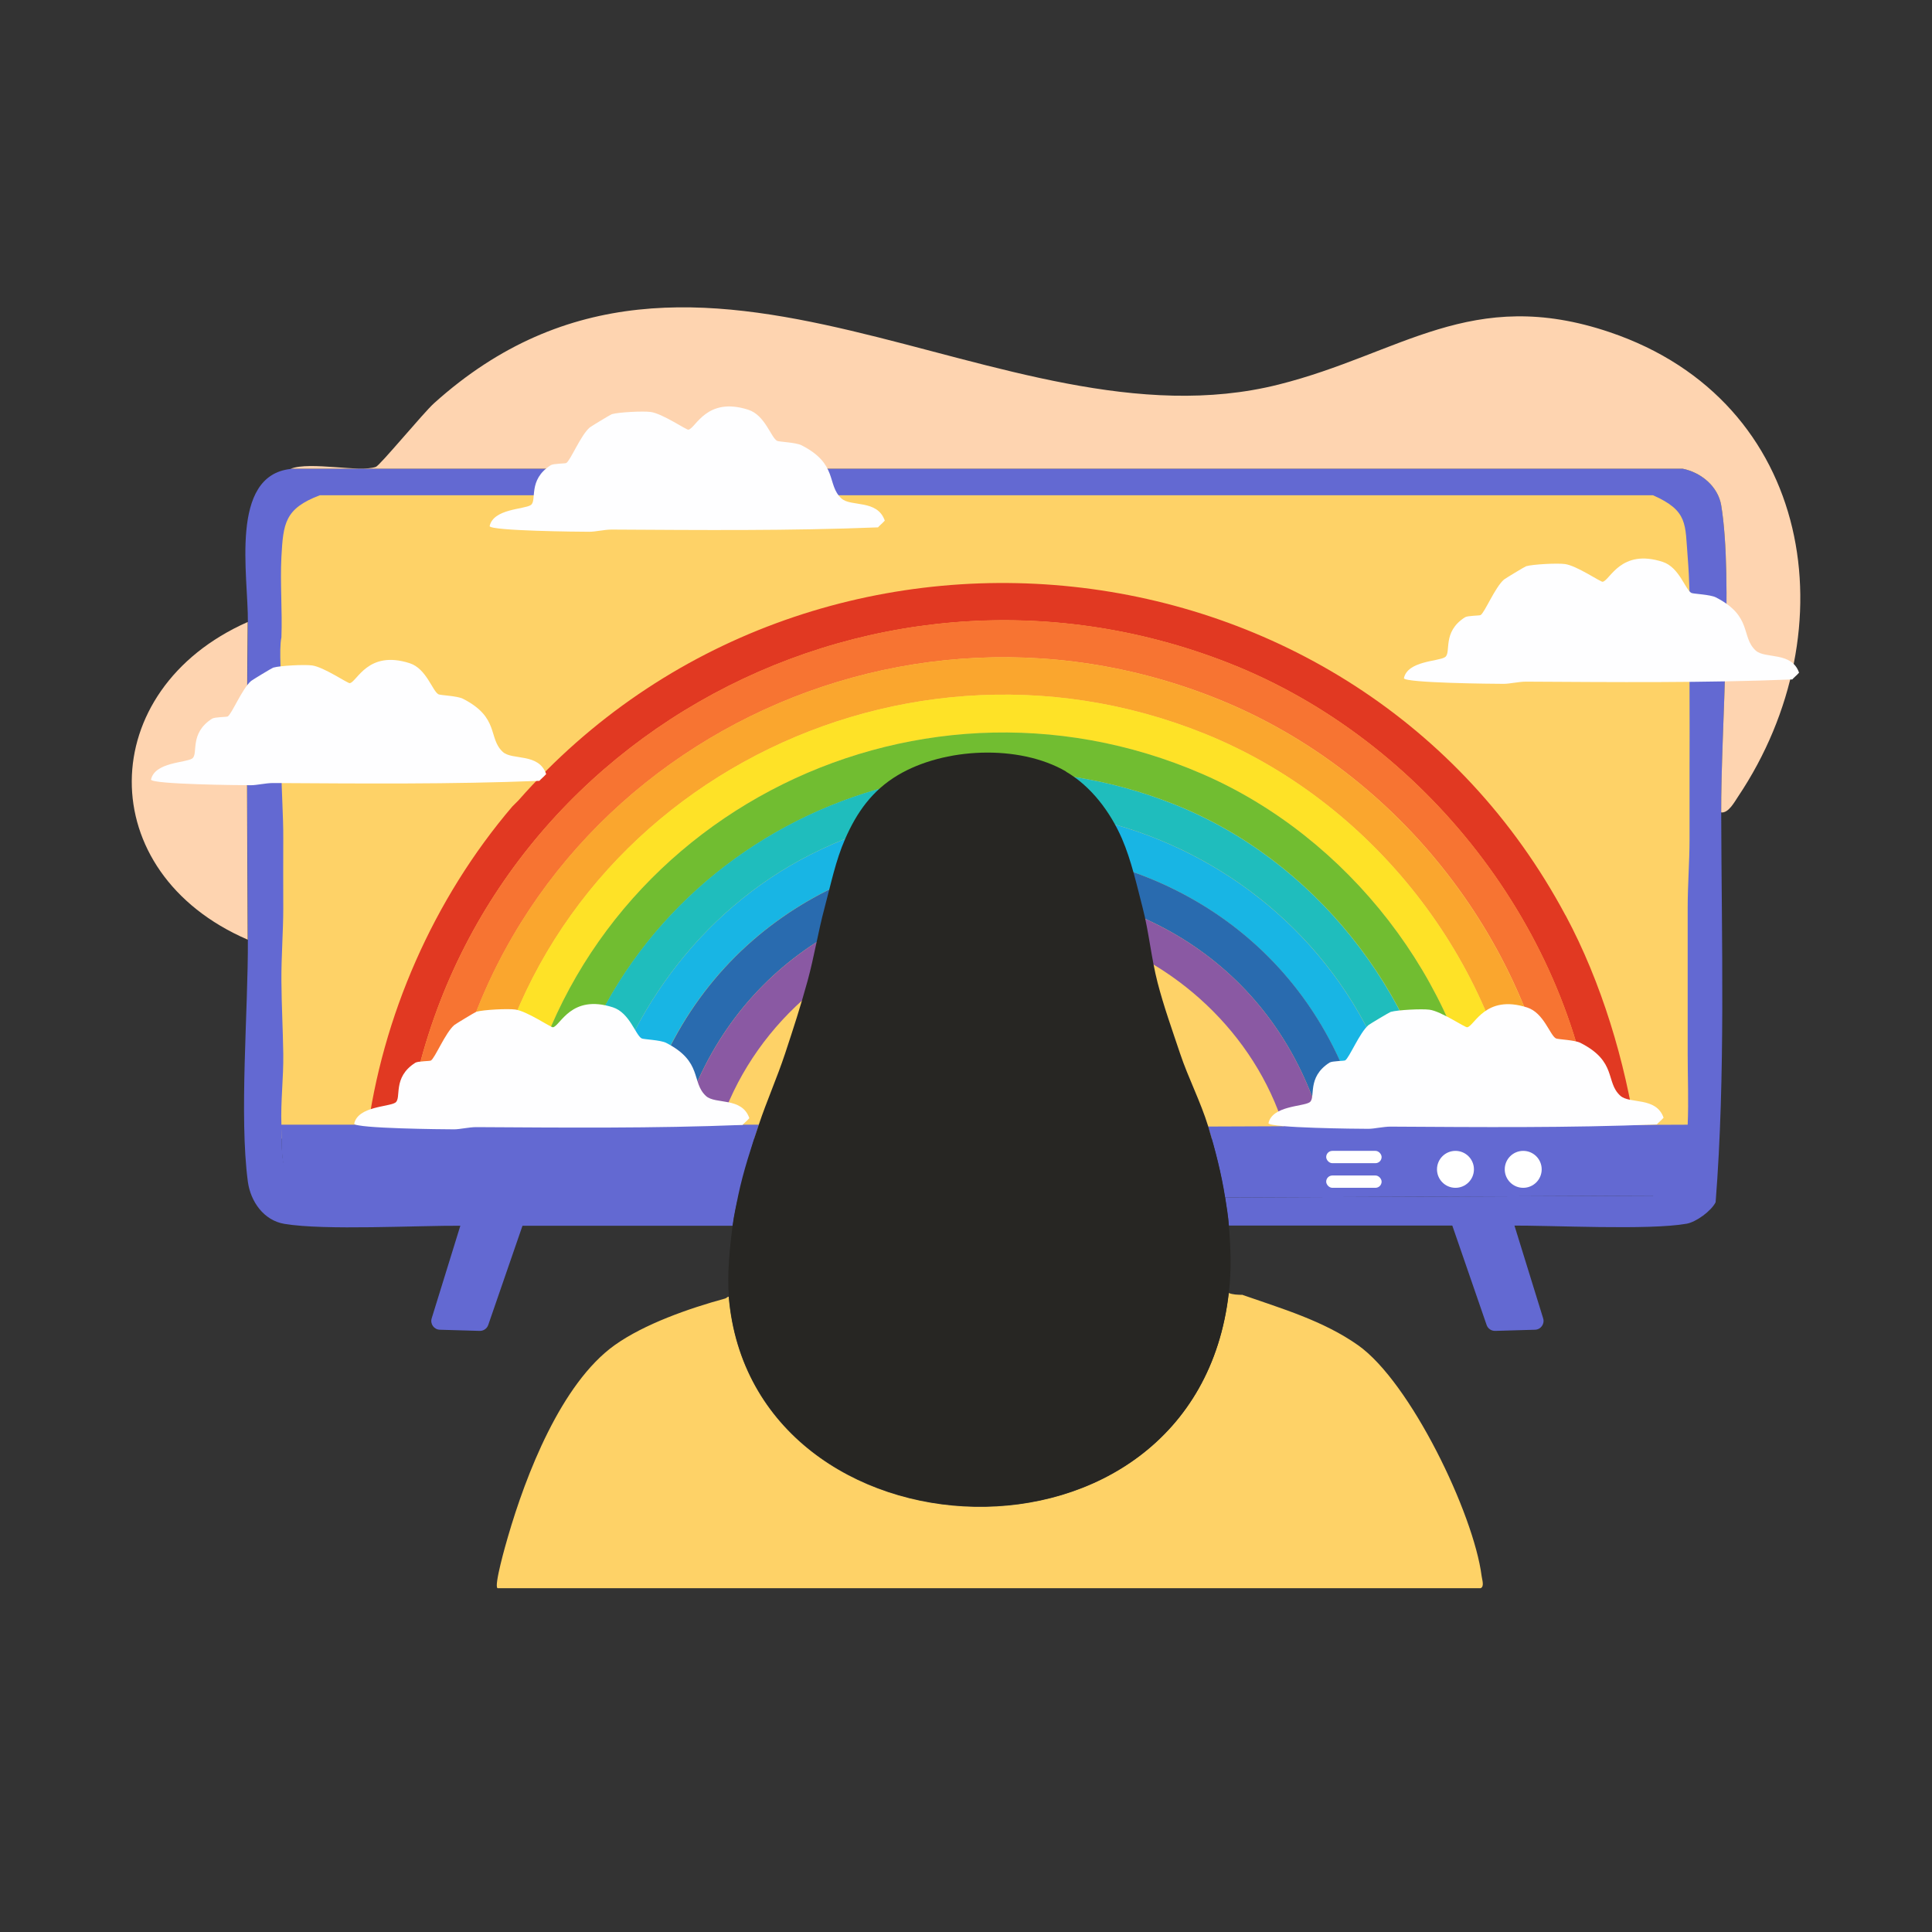 <svg width="220" height="220" viewBox="0 0 220 220" fill="none" xmlns="http://www.w3.org/2000/svg">
<rect x="0" y="0" width="220" height="220" fill="#333333" stroke="none"/>
<path d="M193.782 55.332H29.723V129.649H193.782V55.332Z" fill="#FED267"/>
<path d="M178.276 104.231C182.364 111.85 185.063 120.874 186.335 129.398C184.909 129.995 183.27 129.687 181.727 129.745C179.163 105.981 162.216 84.277 139.949 75.522C98.343 59.167 51.918 85.528 46.134 129.745C45.363 129.725 42.028 129.995 41.758 129.398C43.493 115.737 49.392 102.326 58.338 91.839C58.492 91.666 58.782 91.416 59.032 91.146C92.29 53.356 154.466 59.687 178.276 104.25V104.231Z" fill="#E13922"/>
<path d="M181.726 129.725C180.357 129.783 178.95 129.725 177.581 129.725C174.67 107.655 159.458 88.01 138.79 79.64C100.077 63.978 56.293 88.222 50.509 129.494C49.102 129.494 47.598 129.764 46.133 129.725C51.917 85.509 98.342 59.148 139.947 75.503C162.215 84.258 179.181 105.962 181.726 129.725Z" fill="#F77432"/>
<path d="M177.583 129.725C176.118 129.745 174.614 129.475 173.207 129.494C170.411 109.291 156.125 91.185 137.173 83.546C101.332 69.096 60.46 91.281 54.869 129.494C53.423 129.494 51.957 129.494 50.492 129.494C56.276 88.222 100.06 63.978 138.773 79.64C159.441 88.01 174.653 107.656 177.564 129.725H177.583Z" fill="#FAA62E"/>
<path d="M173.205 129.494C171.74 129.494 170.294 129.494 168.829 129.494C166.207 111.6 153.482 95.322 136.94 88.145C103.567 73.656 65.162 93.802 59.012 129.494C57.624 129.494 56.255 129.494 54.867 129.494C60.439 91.281 101.331 69.096 137.172 83.546C156.123 91.185 170.39 109.291 173.205 129.494Z" fill="#FEE227"/>
<path d="M168.828 129.495C167.363 129.495 165.936 129.495 164.452 129.495C161.328 112.832 149.606 97.9 133.72 91.589C103.528 79.602 69.519 97.65 63.62 129.495C62.058 129.495 60.573 129.495 59.012 129.495C65.162 93.802 103.567 73.656 136.94 88.145C153.482 95.322 166.206 111.619 168.828 129.495Z" fill="#71BD31"/>
<path d="M164.453 129.494C163.065 129.494 161.522 129.745 160.076 129.725C154.119 99.055 120.245 83.123 92.27 97.323C79.584 103.769 70.851 115.968 67.747 129.725C66.378 129.745 64.913 129.475 63.602 129.494C69.501 97.631 103.51 79.582 133.702 91.589C149.588 97.9 161.31 112.831 164.434 129.494H164.453Z" fill="#1FBDBD"/>
<path d="M160.076 129.725C158.534 129.706 156.991 129.533 155.468 129.494C145.501 85.778 82.591 85.932 72.585 129.494C70.985 129.533 69.366 129.706 67.746 129.725C70.85 115.968 79.584 103.769 92.27 97.323C120.244 83.123 154.099 99.055 160.076 129.725Z" fill="#18B5E4"/>
<path d="M155.488 129.494C153.965 129.456 152.404 129.552 150.88 129.494C141.202 91.647 87.027 91.839 77.213 129.494C75.69 129.552 74.129 129.456 72.606 129.494C82.592 85.932 145.521 85.778 155.488 129.494Z" fill="#296BAF"/>
<path d="M150.882 129.494C150.13 129.456 146.814 129.648 146.506 129.379C143.517 118.565 134.706 109.926 124.064 106.52C123.601 106.366 122.078 105.924 121.654 106.289C120.343 105.5 118.685 105.654 118.087 105.366C116.584 104.654 115.292 102.903 113.248 102.614C110.183 102.172 107.233 103.557 105.768 106.289C94.354 108.983 84.811 118.065 81.591 129.379C81.244 129.648 77.986 129.456 77.215 129.494C87.028 91.839 141.204 91.647 150.882 129.494Z" fill="#8A59A3"/>
<path d="M33.104 53.376H191.62C193.683 53.799 195.631 55.357 195.997 57.532C197.385 65.921 195.958 83.142 195.997 92.532C196.035 107.251 196.498 122.394 195.361 136.902C194.859 137.903 193.143 139.153 192.064 139.346C187.687 140.116 176.814 139.519 171.705 139.558C168.678 139.558 165.574 139.558 162.528 139.558H139.932C139.836 138.48 139.662 137.441 139.508 136.363L188.227 136.152C192.951 134.536 192.006 131.861 192.179 128.07C192.295 125.3 192.179 122.721 192.179 119.989C192.179 117.257 192.179 114.448 192.179 111.696C192.179 108.945 192.179 106.155 192.179 103.403C192.179 100.652 192.392 98.15 192.392 95.533C192.392 92.916 192.392 90.146 192.392 87.452C192.392 84.758 192.411 82.064 192.392 79.371C192.353 74.06 192.604 68.711 192.179 63.419C191.871 59.687 192.257 58.167 188.227 56.396H36.42C32.41 57.916 32.256 59.61 32.044 63.419C31.889 66.44 32.159 69.538 32.044 72.578C31.735 74.041 32.082 77.427 32.044 79.178C32.044 79.255 32.044 79.313 32.044 79.39C32.005 82.084 32.044 84.777 32.044 87.471C32.044 90.165 32.275 92.897 32.256 95.552C32.236 98.208 32.256 100.805 32.256 103.422C32.256 106.039 32.024 108.964 32.044 111.715C32.063 114.467 32.217 117.257 32.256 120.008C32.294 122.76 31.947 125.396 32.044 128.09C32.178 132.034 31.619 134.401 35.996 136.171H84.079C83.848 137.326 83.597 138.403 83.443 139.577H61.696C58.726 139.577 55.7 139.577 52.75 139.577C47.467 139.538 36.998 140.135 32.391 139.365C30.038 138.98 28.535 136.825 28.226 134.574C27.224 127.108 28.265 115.025 28.226 107.02C28.168 94.975 28.091 82.892 28.226 70.847C28.284 65.575 26.067 54.145 33.123 53.395L33.104 53.376Z" fill="#6369D2"/>
<path d="M195.995 92.532C195.956 83.142 197.383 65.921 195.995 57.532C195.628 55.377 193.7 53.799 191.618 53.376H33.102C35.357 52.51 40.929 53.818 42.799 53.164C43.262 53.01 48.217 47.007 49.412 45.929C79.546 18.78 113.921 51.74 145.578 43.793C159.479 40.311 167.557 32.499 183.309 37.829C206.521 45.679 210.628 71.732 197.922 90.704C197.498 91.339 196.824 92.609 195.995 92.513V92.532Z" fill="#FED4B0"/>
<path d="M28.206 107.001C10.469 99.343 10.739 78.562 28.206 70.827C28.071 82.873 28.148 94.956 28.206 107.001Z" fill="#FED4B0"/>
<path d="M193.078 128.071C192.904 131.861 193.849 134.536 189.125 136.152L139.487 136.364C139.062 133.651 138.368 130.899 137.559 128.282L192.139 128.071H193.078Z" fill="#6369D2"/>
<path d="M86.411 128.071C85.524 130.745 84.637 133.909 84.059 136.66H35.976C31.599 134.89 32.178 132.015 32.023 128.071H86.392H86.411Z" fill="#6369D2"/>
<path d="M141.415 147.427C145.926 149.005 150.688 150.39 154.641 153.18C160.598 157.375 167.809 172.364 168.715 179.464C168.753 179.83 169.062 180.676 168.599 180.85H56.662C56.199 180.676 57.626 175.712 57.838 175C59.882 167.958 63.892 157.548 69.984 153.18C73.377 150.756 78.525 148.967 82.555 147.87C82.767 147.812 82.805 147.658 82.979 147.658C85.562 178.425 136.094 180.83 139.911 147.235C140.412 147.427 140.875 147.427 141.396 147.447L141.415 147.427Z" fill="#FED267"/>
<path d="M121.366 87.856C124.258 89.53 126.456 92.493 127.767 95.514C128.827 97.977 129.444 100.786 130.119 103.384C130.832 106.135 131.102 109.137 131.815 111.888C132.529 114.64 133.454 117.199 134.38 119.97C135.305 122.741 136.712 125.434 137.58 128.263C138.37 130.88 139.084 133.65 139.508 136.344C139.681 137.402 139.855 138.461 139.932 139.538C140.144 142.174 140.241 144.56 139.932 147.196C136.115 180.792 85.583 178.387 82.999 147.62C82.787 145.022 83.096 142.117 83.424 139.538C83.578 138.365 83.829 137.287 84.06 136.133C84.638 133.381 85.525 130.706 86.412 128.051C87.299 125.396 88.494 122.702 89.4 119.97C90.364 117.045 91.135 114.698 91.965 111.677C92.716 108.925 93.16 106.116 93.892 103.384C94.625 100.651 95.146 98.015 96.245 95.514C97.575 92.474 99.329 90.011 102.221 88.279C107.504 85.124 116.006 84.72 121.404 87.856H121.366Z" fill="#272623"/>
<path d="M62.175 88.164C61.905 88.472 61.577 88.722 61.423 88.915C51.339 89.319 41.198 89.222 31.096 89.165C30.267 89.165 29.245 89.415 28.57 89.415C27.356 89.415 17.369 89.319 17.195 88.78C17.619 86.779 21.128 86.875 21.88 86.375C22.632 85.874 21.495 83.527 24.155 81.834C24.464 81.641 25.794 81.66 25.929 81.584C26.392 81.314 27.568 78.428 28.59 77.543C28.724 77.427 30.98 76.061 31.115 76.023C31.925 75.792 34.682 75.657 35.53 75.773C36.861 75.946 39.598 77.832 39.83 77.793C40.678 77.639 41.873 73.983 46.654 75.522C48.563 76.138 49.238 78.697 49.932 79.063C50.163 79.178 52.053 79.236 52.708 79.563C56.931 81.718 55.542 84.046 57.258 85.624C58.338 86.606 61.346 85.701 62.194 88.145L62.175 88.164Z" fill="#FEFEFF"/>
<path d="M100.733 59.302C100.463 59.61 100.135 59.86 99.981 60.052C89.898 60.456 79.757 60.36 69.654 60.303C68.825 60.303 67.804 60.553 67.129 60.553C65.914 60.553 55.927 60.456 55.754 59.918C56.178 57.917 59.687 58.013 60.439 57.513C61.191 57.012 60.053 54.665 62.714 52.972C63.022 52.779 64.353 52.798 64.487 52.721C64.95 52.452 66.126 49.566 67.148 48.681C67.283 48.565 69.539 47.199 69.674 47.161C70.484 46.93 73.24 46.795 74.089 46.911C75.419 47.084 78.157 48.969 78.388 48.931C79.236 48.777 80.432 45.121 85.213 46.66C87.122 47.276 87.796 49.835 88.491 50.201C88.722 50.316 90.611 50.374 91.267 50.701C95.489 52.856 94.101 55.184 95.817 56.762C96.897 57.743 99.904 56.839 100.752 59.283L100.733 59.302Z" fill="#FEFEFF"/>
<path d="M204.842 76.619C204.573 76.927 204.245 77.177 204.091 77.37C194.007 77.774 183.866 77.677 173.764 77.62C172.935 77.62 171.913 77.87 171.238 77.87C170.024 77.87 160.037 77.774 159.863 77.235C160.287 75.234 163.796 75.33 164.548 74.83C165.3 74.329 164.163 71.982 166.823 70.289C167.132 70.096 168.462 70.116 168.597 70.039C169.06 69.769 170.236 66.883 171.258 65.998C171.392 65.882 173.648 64.516 173.783 64.478C174.593 64.247 177.35 64.112 178.198 64.228C179.528 64.401 182.266 66.287 182.497 66.248C183.346 66.094 184.541 62.438 189.322 63.978C191.231 64.593 191.906 67.152 192.6 67.518C192.831 67.633 194.721 67.691 195.376 68.018C199.598 70.173 198.21 72.501 199.926 74.079C201.006 75.061 204.013 74.156 204.862 76.6L204.842 76.619Z" fill="#FEFEFF"/>
<path d="M85.311 127.348C85.041 127.656 84.714 127.906 84.559 128.098C74.476 128.502 64.335 128.406 54.233 128.348C53.404 128.348 52.382 128.599 51.707 128.599C50.492 128.599 40.505 128.502 40.332 127.964C40.756 125.963 44.265 126.059 45.017 125.558C45.769 125.058 44.631 122.711 47.292 121.017C47.6 120.825 48.931 120.844 49.066 120.767C49.528 120.498 50.704 117.612 51.726 116.727C51.861 116.611 54.117 115.245 54.252 115.207C55.062 114.976 57.819 114.841 58.667 114.956C59.997 115.13 62.735 117.015 62.966 116.977C63.815 116.823 65.01 113.167 69.791 114.706C71.7 115.322 72.375 117.881 73.069 118.247C73.3 118.362 75.189 118.42 75.845 118.747C80.067 120.902 78.679 123.23 80.395 124.808C81.475 125.789 84.482 124.885 85.331 127.329L85.311 127.348Z" fill="#FEFEFF"/>
<path d="M189.421 127.29C189.151 127.598 188.823 127.848 188.669 128.04C178.585 128.445 168.444 128.348 158.342 128.291C157.513 128.291 156.491 128.541 155.816 128.541C154.602 128.541 144.615 128.445 144.441 127.906C144.866 125.905 148.374 126.02 149.126 125.52C149.878 125.02 148.741 122.691 151.401 120.998C151.71 120.806 153.04 120.825 153.175 120.748C153.638 120.479 154.814 117.592 155.836 116.727C155.971 116.611 158.226 115.264 158.361 115.226C159.171 114.995 161.928 114.86 162.776 114.976C164.107 115.149 166.844 117.034 167.076 116.977C167.924 116.823 169.119 113.186 173.901 114.725C175.809 115.341 176.484 117.881 177.178 118.247C177.409 118.362 179.299 118.42 179.954 118.747C184.177 120.883 182.788 123.211 184.504 124.769C185.584 125.751 188.592 124.846 189.44 127.29H189.421Z" fill="#FEFEFF"/>
<path d="M52.851 138.181C52.981 137.762 53.368 137.477 53.806 137.477L58.819 137.477C59.506 137.477 59.988 138.154 59.764 138.803L55.596 150.877C55.453 151.29 55.059 151.563 54.622 151.55L50.083 151.419C49.422 151.4 48.961 150.755 49.156 150.124L52.851 138.181Z" fill="#6369D2"/>
<path d="M172.028 138.181C171.898 137.762 171.511 137.477 171.073 137.477L166.06 137.477C165.373 137.477 164.891 138.154 165.115 138.803L169.283 150.877C169.426 151.29 169.82 151.563 170.257 151.55L174.796 151.419C175.457 151.4 175.918 150.755 175.722 150.124L172.028 138.181Z" fill="#6369D2"/>
<rect x="151.016" y="133.856" width="6.31" height="1.402" rx="0.701" fill="white"/>
<rect x="151.016" y="131.052" width="6.31" height="1.402" rx="0.701" fill="white"/>
<circle cx="165.736" cy="133.155" r="2.103" fill="white"/>
<circle cx="173.451" cy="133.155" r="2.103" fill="white"/>
</svg>

